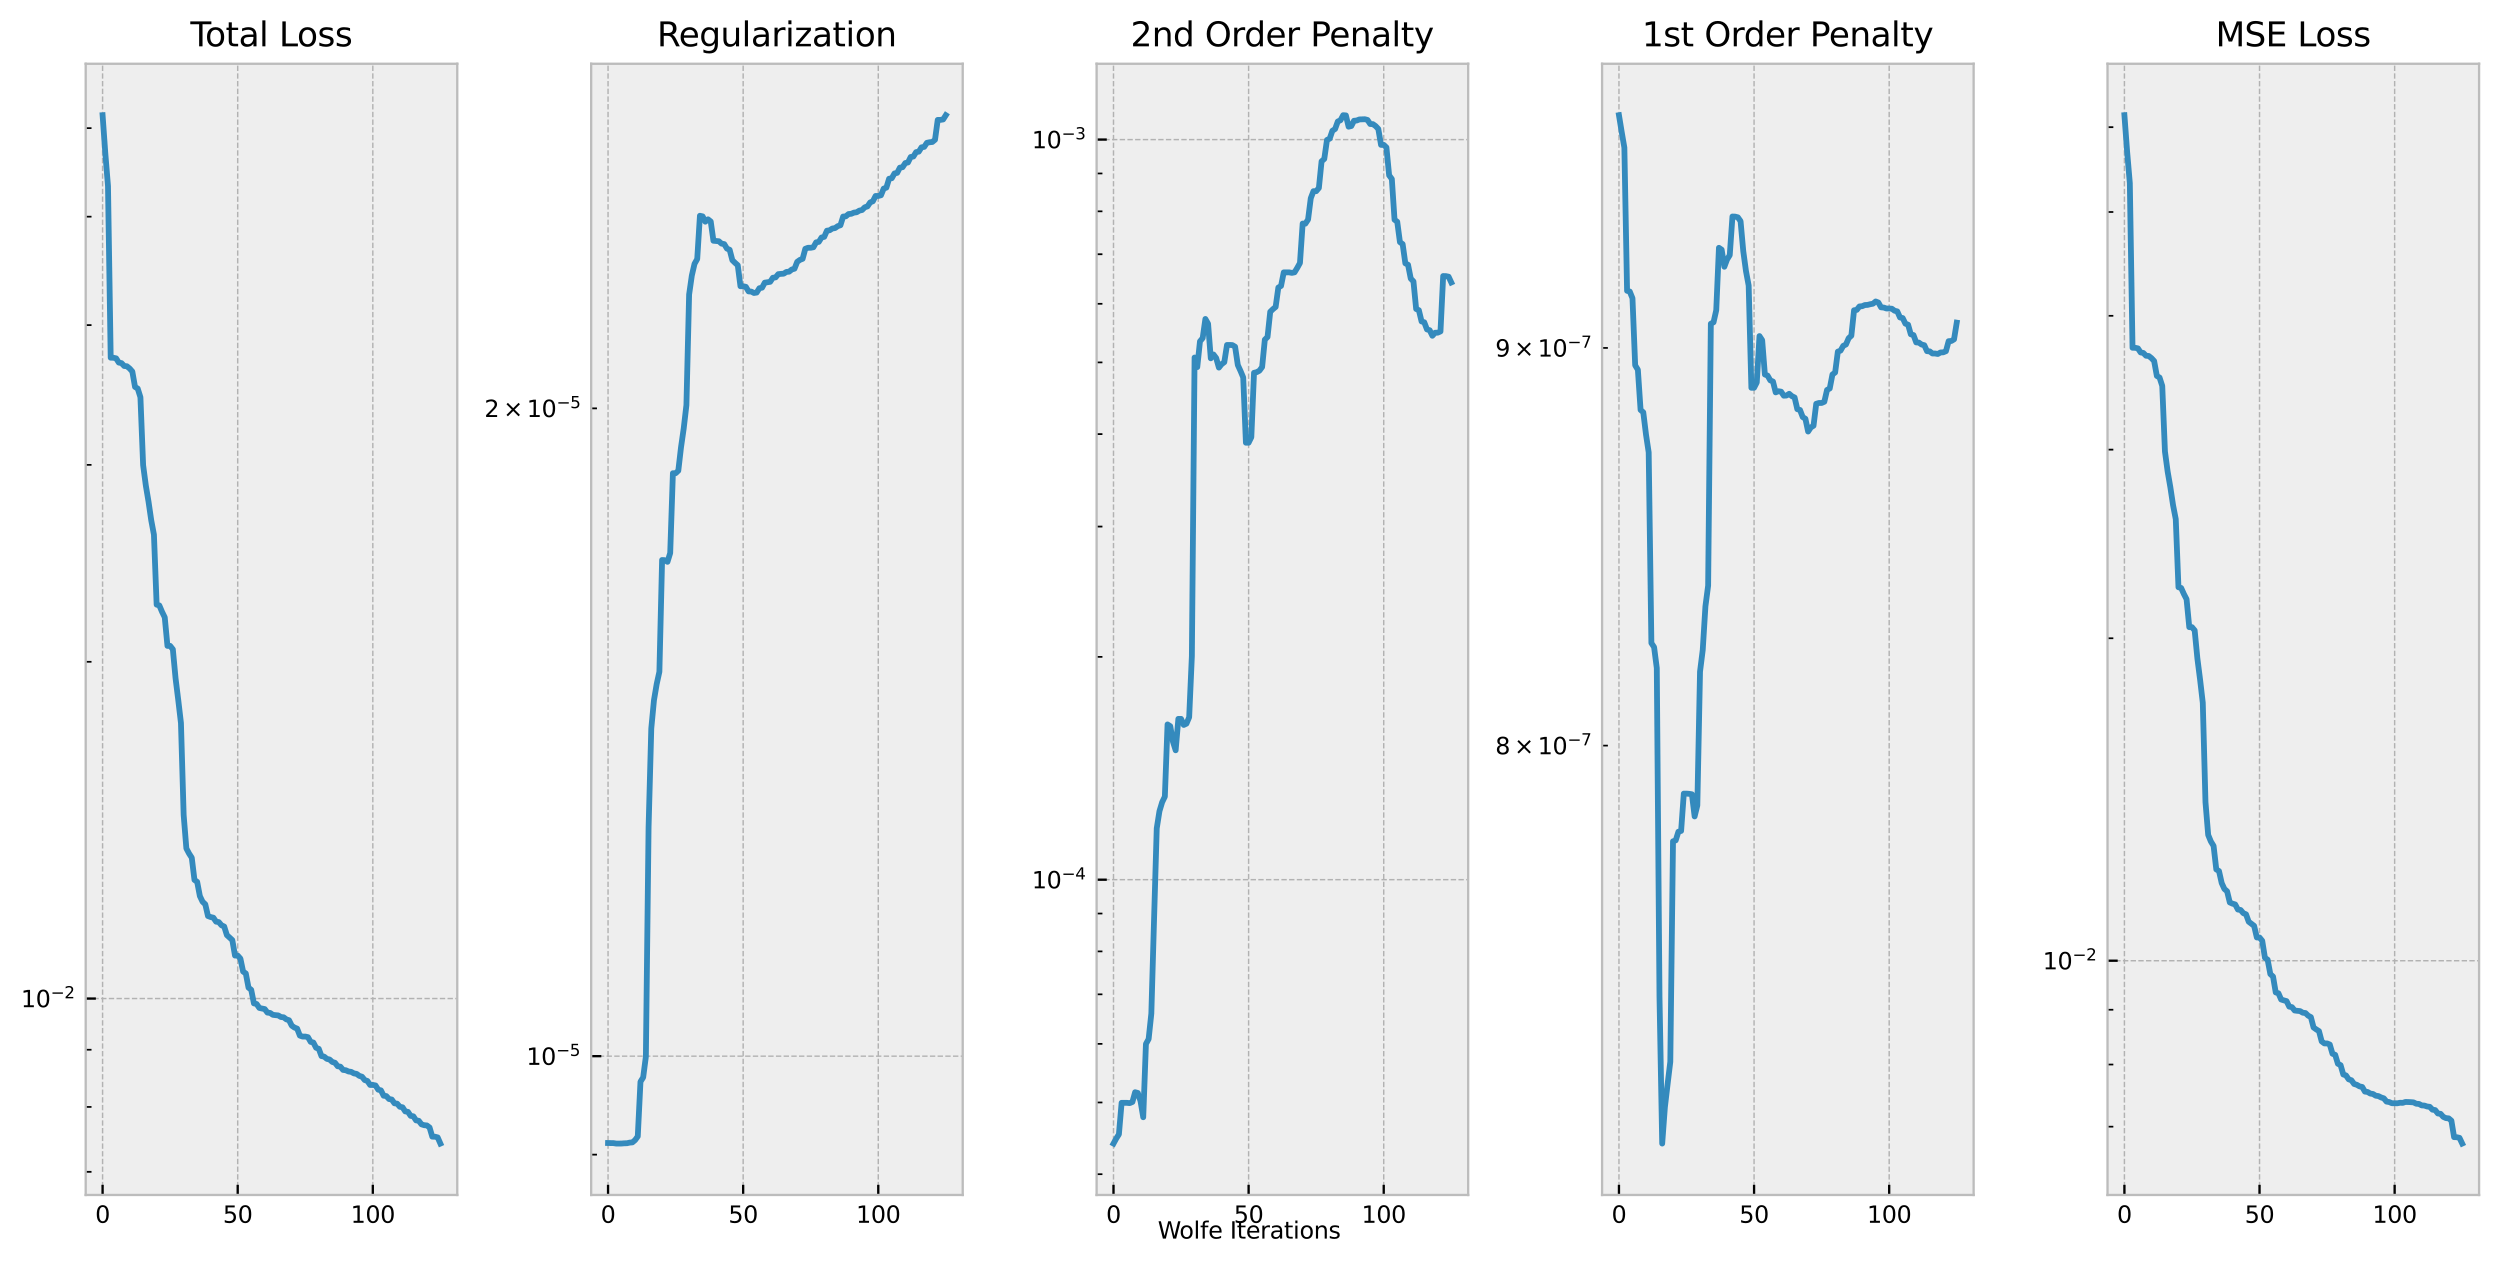 <?xml version="1.0" encoding="utf-8" standalone="no"?>
<!DOCTYPE svg PUBLIC "-//W3C//DTD SVG 1.1//EN"
  "http://www.w3.org/Graphics/SVG/1.1/DTD/svg11.dtd">
<svg xmlns:xlink="http://www.w3.org/1999/xlink" width="860.551pt" height="435.217pt" viewBox="0 0 860.551 435.217" xmlns="http://www.w3.org/2000/svg" version="1.1">
 <defs>
  <style type="text/css">*{stroke-linejoin: round; stroke-linecap: butt}</style>
 </defs>
 <g id="figure_1">
  <g id="patch_1">
   <path d="M 0 435.217 
L 860.551 435.217 
L 860.551 0 
L 0 0 
z
" style="fill: #ffffff"/>
  </g>
  <g id="axes_1">
   <g id="patch_2">
    <path d="M 29.5 411.333 
L 157.398 411.333 
L 157.398 21.953 
L 29.5 21.953 
z
" style="fill: #eeeeee"/>
   </g>
   <g id="matplotlib.axis_1">
    <g id="xtick_1">
     <g id="line2d_1">
      <path d="M 35.314 411.333 
L 35.314 21.953 
" clip-path="url(#pdbac2cb759)" style="fill: none; stroke-dasharray: 1.85,0.8; stroke-dashoffset: 0; stroke: #b2b2b2; stroke-width: 0.5"/>
     </g>
     <g id="line2d_2">
      <defs>
       <path id="m2e70267b29" d="M 0 0 
L 0 -3.5 
" style="stroke: #000000; stroke-width: 0.8"/>
      </defs>
      <g>
       <use xlink:href="#m2e70267b29" x="35.314" y="411.333" style="stroke: #000000; stroke-width: 0.8"/>
      </g>
     </g>
     <g id="text_1">
      <!-- 0 -->
      <g transform="translate(32.769 420.912) scale(0.08 -0.08)">
       <defs>
        <path id="DejaVuSans-30" d="M 2034 4250 
Q 1547 4250 1301 3770 
Q 1056 3291 1056 2328 
Q 1056 1369 1301 889 
Q 1547 409 2034 409 
Q 2525 409 2770 889 
Q 3016 1369 3016 2328 
Q 3016 3291 2770 3770 
Q 2525 4250 2034 4250 
z
M 2034 4750 
Q 2819 4750 3233 4129 
Q 3647 3509 3647 2328 
Q 3647 1150 3233 529 
Q 2819 -91 2034 -91 
Q 1250 -91 836 529 
Q 422 1150 422 2328 
Q 422 3509 836 4129 
Q 1250 4750 2034 4750 
z
" transform="scale(0.016)"/>
       </defs>
       <use xlink:href="#DejaVuSans-30"/>
      </g>
     </g>
    </g>
    <g id="xtick_2">
     <g id="line2d_3">
      <path d="M 81.822 411.333 
L 81.822 21.953 
" clip-path="url(#pdbac2cb759)" style="fill: none; stroke-dasharray: 1.85,0.8; stroke-dashoffset: 0; stroke: #b2b2b2; stroke-width: 0.5"/>
     </g>
     <g id="line2d_4">
      <g>
       <use xlink:href="#m2e70267b29" x="81.822" y="411.333" style="stroke: #000000; stroke-width: 0.8"/>
      </g>
     </g>
     <g id="text_2">
      <!-- 50 -->
      <g transform="translate(76.732 420.912) scale(0.08 -0.08)">
       <defs>
        <path id="DejaVuSans-35" d="M 691 4666 
L 3169 4666 
L 3169 4134 
L 1269 4134 
L 1269 2991 
Q 1406 3038 1543 3061 
Q 1681 3084 1819 3084 
Q 2600 3084 3056 2656 
Q 3513 2228 3513 1497 
Q 3513 744 3044 326 
Q 2575 -91 1722 -91 
Q 1428 -91 1123 -41 
Q 819 9 494 109 
L 494 744 
Q 775 591 1075 516 
Q 1375 441 1709 441 
Q 2250 441 2565 725 
Q 2881 1009 2881 1497 
Q 2881 1984 2565 2268 
Q 2250 2553 1709 2553 
Q 1456 2553 1204 2497 
Q 953 2441 691 2322 
L 691 4666 
z
" transform="scale(0.016)"/>
       </defs>
       <use xlink:href="#DejaVuSans-35"/>
       <use xlink:href="#DejaVuSans-30" x="63.623"/>
      </g>
     </g>
    </g>
    <g id="xtick_3">
     <g id="line2d_5">
      <path d="M 128.33 411.333 
L 128.33 21.953 
" clip-path="url(#pdbac2cb759)" style="fill: none; stroke-dasharray: 1.85,0.8; stroke-dashoffset: 0; stroke: #b2b2b2; stroke-width: 0.5"/>
     </g>
     <g id="line2d_6">
      <g>
       <use xlink:href="#m2e70267b29" x="128.33" y="411.333" style="stroke: #000000; stroke-width: 0.8"/>
      </g>
     </g>
     <g id="text_3">
      <!-- 100 -->
      <g transform="translate(120.695 420.912) scale(0.08 -0.08)">
       <defs>
        <path id="DejaVuSans-31" d="M 794 531 
L 1825 531 
L 1825 4091 
L 703 3866 
L 703 4441 
L 1819 4666 
L 2450 4666 
L 2450 531 
L 3481 531 
L 3481 0 
L 794 0 
L 794 531 
z
" transform="scale(0.016)"/>
       </defs>
       <use xlink:href="#DejaVuSans-31"/>
       <use xlink:href="#DejaVuSans-30" x="63.623"/>
       <use xlink:href="#DejaVuSans-30" x="127.246"/>
      </g>
     </g>
    </g>
   </g>
   <g id="matplotlib.axis_2">
    <g id="ytick_1">
     <g id="line2d_7">
      <path d="M 29.5 343.724 
L 157.398 343.724 
" clip-path="url(#pdbac2cb759)" style="fill: none; stroke-dasharray: 1.85,0.8; stroke-dashoffset: 0; stroke: #b2b2b2; stroke-width: 0.5"/>
     </g>
     <g id="line2d_8">
      <defs>
       <path id="mcf1b85be6f" d="M 0 0 
L 3.5 0 
" style="stroke: #000000; stroke-width: 0.8"/>
      </defs>
      <g>
       <use xlink:href="#mcf1b85be6f" x="29.5" y="343.724" style="stroke: #000000; stroke-width: 0.8"/>
      </g>
     </g>
     <g id="text_4">
      <!-- $\mathdefault{10^{-2}}$ -->
      <g transform="translate(7.2 346.763) scale(0.08 -0.08)">
       <defs>
        <path id="DejaVuSans-2212" d="M 678 2272 
L 4684 2272 
L 4684 1741 
L 678 1741 
L 678 2272 
z
" transform="scale(0.016)"/>
        <path id="DejaVuSans-32" d="M 1228 531 
L 3431 531 
L 3431 0 
L 469 0 
L 469 531 
Q 828 903 1448 1529 
Q 2069 2156 2228 2338 
Q 2531 2678 2651 2914 
Q 2772 3150 2772 3378 
Q 2772 3750 2511 3984 
Q 2250 4219 1831 4219 
Q 1534 4219 1204 4116 
Q 875 4013 500 3803 
L 500 4441 
Q 881 4594 1212 4672 
Q 1544 4750 1819 4750 
Q 2544 4750 2975 4387 
Q 3406 4025 3406 3419 
Q 3406 3131 3298 2873 
Q 3191 2616 2906 2266 
Q 2828 2175 2409 1742 
Q 1991 1309 1228 531 
z
" transform="scale(0.016)"/>
       </defs>
       <use xlink:href="#DejaVuSans-31" transform="translate(0 0.766)"/>
       <use xlink:href="#DejaVuSans-30" transform="translate(63.623 0.766)"/>
       <use xlink:href="#DejaVuSans-2212" transform="translate(128.203 39.047) scale(0.7)"/>
       <use xlink:href="#DejaVuSans-32" transform="translate(186.855 39.047) scale(0.7)"/>
      </g>
     </g>
    </g>
    <g id="ytick_2">
     <g id="line2d_9">
      <defs>
       <path id="m12c7bc06bb" d="M 0 0 
L 2 0 
" style="stroke: #000000; stroke-width: 0.6"/>
      </defs>
      <g>
       <use xlink:href="#m12c7bc06bb" x="29.5" y="403.368" style="stroke: #000000; stroke-width: 0.6"/>
      </g>
     </g>
    </g>
    <g id="ytick_3">
     <g id="line2d_10">
      <g>
       <use xlink:href="#m12c7bc06bb" x="29.5" y="381.038" style="stroke: #000000; stroke-width: 0.6"/>
      </g>
     </g>
    </g>
    <g id="ytick_4">
     <g id="line2d_11">
      <g>
       <use xlink:href="#m12c7bc06bb" x="29.5" y="361.343" style="stroke: #000000; stroke-width: 0.6"/>
      </g>
     </g>
    </g>
    <g id="ytick_5">
     <g id="line2d_12">
      <g>
       <use xlink:href="#m12c7bc06bb" x="29.5" y="227.815" style="stroke: #000000; stroke-width: 0.6"/>
      </g>
     </g>
    </g>
    <g id="ytick_6">
     <g id="line2d_13">
      <g>
       <use xlink:href="#m12c7bc06bb" x="29.5" y="160.012" style="stroke: #000000; stroke-width: 0.6"/>
      </g>
     </g>
    </g>
    <g id="ytick_7">
     <g id="line2d_14">
      <g>
       <use xlink:href="#m12c7bc06bb" x="29.5" y="111.906" style="stroke: #000000; stroke-width: 0.6"/>
      </g>
     </g>
    </g>
    <g id="ytick_8">
     <g id="line2d_15">
      <g>
       <use xlink:href="#m12c7bc06bb" x="29.5" y="74.591" style="stroke: #000000; stroke-width: 0.6"/>
      </g>
     </g>
    </g>
    <g id="ytick_9">
     <g id="line2d_16">
      <g>
       <use xlink:href="#m12c7bc06bb" x="29.5" y="44.103" style="stroke: #000000; stroke-width: 0.6"/>
      </g>
     </g>
    </g>
   </g>
   <g id="line2d_17">
    <path d="M 35.314 39.652 
L 36.244 52.71 
L 37.174 64.057 
L 38.104 123.123 
L 39.034 123.146 
L 39.964 123.349 
L 40.895 124.808 
L 41.825 124.994 
L 42.755 125.982 
L 43.685 126.073 
L 44.615 126.839 
L 45.545 127.89 
L 46.476 133.181 
L 47.406 133.754 
L 48.336 136.741 
L 49.266 160.106 
L 50.196 167.122 
L 51.126 172.685 
L 52.057 179.08 
L 52.987 184.054 
L 53.917 208.132 
L 54.847 208.405 
L 55.777 210.603 
L 56.707 212.496 
L 57.638 222.324 
L 58.568 222.324 
L 59.498 223.509 
L 60.428 233.464 
L 61.358 240.96 
L 62.288 248.889 
L 63.219 280.557 
L 64.149 292.044 
L 65.079 293.802 
L 66.009 295.246 
L 66.939 302.885 
L 67.869 303.556 
L 68.8 308.452 
L 69.73 310.398 
L 70.66 311.278 
L 71.59 315.32 
L 72.52 315.666 
L 73.45 315.892 
L 74.381 317.254 
L 75.311 317.4 
L 76.241 318.496 
L 77.171 318.921 
L 78.101 321.891 
L 79.031 322.732 
L 79.962 323.594 
L 80.892 328.927 
L 81.822 328.927 
L 82.752 329.964 
L 83.682 334.429 
L 84.612 335.078 
L 85.543 339.962 
L 86.473 340.714 
L 87.403 345.385 
L 88.333 345.599 
L 89.263 346.947 
L 90.193 347.159 
L 91.124 347.341 
L 92.054 348.558 
L 92.984 348.67 
L 93.914 349.321 
L 94.844 349.438 
L 95.774 349.522 
L 96.705 350.083 
L 97.635 350.173 
L 98.565 350.884 
L 99.495 351.188 
L 100.425 353.058 
L 101.355 353.698 
L 102.286 354.076 
L 103.216 356.476 
L 104.146 356.802 
L 105.076 356.802 
L 106.006 357.012 
L 106.936 358.633 
L 107.867 358.858 
L 108.797 360.659 
L 109.727 361.023 
L 110.657 363.524 
L 111.587 363.713 
L 112.517 364.489 
L 113.448 364.697 
L 114.378 365.549 
L 115.308 365.821 
L 116.238 367.023 
L 117.168 367.17 
L 118.098 368.293 
L 119.029 368.396 
L 119.959 368.83 
L 120.889 368.956 
L 121.819 369.483 
L 122.749 369.648 
L 123.679 370.337 
L 124.61 370.626 
L 125.54 371.772 
L 126.47 372.094 
L 127.4 373.457 
L 128.33 373.457 
L 129.26 373.63 
L 130.191 375.089 
L 131.121 375.316 
L 132.051 377.172 
L 132.981 377.292 
L 133.911 378.31 
L 134.841 378.47 
L 135.772 379.776 
L 136.702 379.902 
L 137.632 380.977 
L 138.562 381.152 
L 139.492 382.563 
L 140.422 382.723 
L 141.353 384.096 
L 142.283 384.258 
L 143.213 385.651 
L 144.143 385.797 
L 145.073 387.011 
L 146.003 387.314 
L 146.934 387.396 
L 147.864 388.102 
L 148.794 391.254 
L 149.724 391.28 
L 150.654 391.515 
L 151.584 393.634 
" clip-path="url(#pdbac2cb759)" style="fill: none; stroke: #348abd; stroke-width: 2; stroke-linecap: square"/>
   </g>
   <g id="patch_3">
    <path d="M 29.5 411.333 
L 29.5 21.953 
" style="fill: none; stroke: #bcbcbc; stroke-width: 0.8; stroke-linejoin: miter; stroke-linecap: square"/>
   </g>
   <g id="patch_4">
    <path d="M 157.398 411.333 
L 157.398 21.953 
" style="fill: none; stroke: #bcbcbc; stroke-width: 0.8; stroke-linejoin: miter; stroke-linecap: square"/>
   </g>
   <g id="patch_5">
    <path d="M 29.5 411.333 
L 157.398 411.333 
" style="fill: none; stroke: #bcbcbc; stroke-width: 0.8; stroke-linejoin: miter; stroke-linecap: square"/>
   </g>
   <g id="patch_6">
    <path d="M 29.5 21.953 
L 157.398 21.953 
" style="fill: none; stroke: #bcbcbc; stroke-width: 0.8; stroke-linejoin: miter; stroke-linecap: square"/>
   </g>
   <g id="text_5">
    <!-- Total Loss -->
    <g transform="translate(65.533 15.953) scale(0.115 -0.115)">
     <defs>
      <path id="DejaVuSans-54" d="M -19 4666 
L 3928 4666 
L 3928 4134 
L 2272 4134 
L 2272 0 
L 1638 0 
L 1638 4134 
L -19 4134 
L -19 4666 
z
" transform="scale(0.016)"/>
      <path id="DejaVuSans-6f" d="M 1959 3097 
Q 1497 3097 1228 2736 
Q 959 2375 959 1747 
Q 959 1119 1226 758 
Q 1494 397 1959 397 
Q 2419 397 2687 759 
Q 2956 1122 2956 1747 
Q 2956 2369 2687 2733 
Q 2419 3097 1959 3097 
z
M 1959 3584 
Q 2709 3584 3137 3096 
Q 3566 2609 3566 1747 
Q 3566 888 3137 398 
Q 2709 -91 1959 -91 
Q 1206 -91 779 398 
Q 353 888 353 1747 
Q 353 2609 779 3096 
Q 1206 3584 1959 3584 
z
" transform="scale(0.016)"/>
      <path id="DejaVuSans-74" d="M 1172 4494 
L 1172 3500 
L 2356 3500 
L 2356 3053 
L 1172 3053 
L 1172 1153 
Q 1172 725 1289 603 
Q 1406 481 1766 481 
L 2356 481 
L 2356 0 
L 1766 0 
Q 1100 0 847 248 
Q 594 497 594 1153 
L 594 3053 
L 172 3053 
L 172 3500 
L 594 3500 
L 594 4494 
L 1172 4494 
z
" transform="scale(0.016)"/>
      <path id="DejaVuSans-61" d="M 2194 1759 
Q 1497 1759 1228 1600 
Q 959 1441 959 1056 
Q 959 750 1161 570 
Q 1363 391 1709 391 
Q 2188 391 2477 730 
Q 2766 1069 2766 1631 
L 2766 1759 
L 2194 1759 
z
M 3341 1997 
L 3341 0 
L 2766 0 
L 2766 531 
Q 2569 213 2275 61 
Q 1981 -91 1556 -91 
Q 1019 -91 701 211 
Q 384 513 384 1019 
Q 384 1609 779 1909 
Q 1175 2209 1959 2209 
L 2766 2209 
L 2766 2266 
Q 2766 2663 2505 2880 
Q 2244 3097 1772 3097 
Q 1472 3097 1187 3025 
Q 903 2953 641 2809 
L 641 3341 
Q 956 3463 1253 3523 
Q 1550 3584 1831 3584 
Q 2591 3584 2966 3190 
Q 3341 2797 3341 1997 
z
" transform="scale(0.016)"/>
      <path id="DejaVuSans-6c" d="M 603 4863 
L 1178 4863 
L 1178 0 
L 603 0 
L 603 4863 
z
" transform="scale(0.016)"/>
      <path id="DejaVuSans-20" transform="scale(0.016)"/>
      <path id="DejaVuSans-4c" d="M 628 4666 
L 1259 4666 
L 1259 531 
L 3531 531 
L 3531 0 
L 628 0 
L 628 4666 
z
" transform="scale(0.016)"/>
      <path id="DejaVuSans-73" d="M 2834 3397 
L 2834 2853 
Q 2591 2978 2328 3040 
Q 2066 3103 1784 3103 
Q 1356 3103 1142 2972 
Q 928 2841 928 2578 
Q 928 2378 1081 2264 
Q 1234 2150 1697 2047 
L 1894 2003 
Q 2506 1872 2764 1633 
Q 3022 1394 3022 966 
Q 3022 478 2636 193 
Q 2250 -91 1575 -91 
Q 1294 -91 989 -36 
Q 684 19 347 128 
L 347 722 
Q 666 556 975 473 
Q 1284 391 1588 391 
Q 1994 391 2212 530 
Q 2431 669 2431 922 
Q 2431 1156 2273 1281 
Q 2116 1406 1581 1522 
L 1381 1569 
Q 847 1681 609 1914 
Q 372 2147 372 2553 
Q 372 3047 722 3315 
Q 1072 3584 1716 3584 
Q 2034 3584 2315 3537 
Q 2597 3491 2834 3397 
z
" transform="scale(0.016)"/>
     </defs>
     <use xlink:href="#DejaVuSans-54"/>
     <use xlink:href="#DejaVuSans-6f" x="44.084"/>
     <use xlink:href="#DejaVuSans-74" x="105.266"/>
     <use xlink:href="#DejaVuSans-61" x="144.475"/>
     <use xlink:href="#DejaVuSans-6c" x="205.754"/>
     <use xlink:href="#DejaVuSans-20" x="233.537"/>
     <use xlink:href="#DejaVuSans-4c" x="265.324"/>
     <use xlink:href="#DejaVuSans-6f" x="319.287"/>
     <use xlink:href="#DejaVuSans-73" x="380.469"/>
     <use xlink:href="#DejaVuSans-73" x="432.568"/>
    </g>
   </g>
  </g>
  <g id="axes_2">
   <g id="patch_7">
    <path d="M 203.488 411.333 
L 331.386 411.333 
L 331.386 21.953 
L 203.488 21.953 
z
" style="fill: #eeeeee"/>
   </g>
   <g id="matplotlib.axis_3">
    <g id="xtick_4">
     <g id="line2d_18">
      <path d="M 209.302 411.333 
L 209.302 21.953 
" clip-path="url(#p8795f4a228)" style="fill: none; stroke-dasharray: 1.85,0.8; stroke-dashoffset: 0; stroke: #b2b2b2; stroke-width: 0.5"/>
     </g>
     <g id="line2d_19">
      <g>
       <use xlink:href="#m2e70267b29" x="209.302" y="411.333" style="stroke: #000000; stroke-width: 0.8"/>
      </g>
     </g>
     <g id="text_6">
      <!-- 0 -->
      <g transform="translate(206.757 420.912) scale(0.08 -0.08)">
       <use xlink:href="#DejaVuSans-30"/>
      </g>
     </g>
    </g>
    <g id="xtick_5">
     <g id="line2d_20">
      <path d="M 255.81 411.333 
L 255.81 21.953 
" clip-path="url(#p8795f4a228)" style="fill: none; stroke-dasharray: 1.85,0.8; stroke-dashoffset: 0; stroke: #b2b2b2; stroke-width: 0.5"/>
     </g>
     <g id="line2d_21">
      <g>
       <use xlink:href="#m2e70267b29" x="255.81" y="411.333" style="stroke: #000000; stroke-width: 0.8"/>
      </g>
     </g>
     <g id="text_7">
      <!-- 50 -->
      <g transform="translate(250.72 420.912) scale(0.08 -0.08)">
       <use xlink:href="#DejaVuSans-35"/>
       <use xlink:href="#DejaVuSans-30" x="63.623"/>
      </g>
     </g>
    </g>
    <g id="xtick_6">
     <g id="line2d_22">
      <path d="M 302.318 411.333 
L 302.318 21.953 
" clip-path="url(#p8795f4a228)" style="fill: none; stroke-dasharray: 1.85,0.8; stroke-dashoffset: 0; stroke: #b2b2b2; stroke-width: 0.5"/>
     </g>
     <g id="line2d_23">
      <g>
       <use xlink:href="#m2e70267b29" x="302.318" y="411.333" style="stroke: #000000; stroke-width: 0.8"/>
      </g>
     </g>
     <g id="text_8">
      <!-- 100 -->
      <g transform="translate(294.683 420.912) scale(0.08 -0.08)">
       <use xlink:href="#DejaVuSans-31"/>
       <use xlink:href="#DejaVuSans-30" x="63.623"/>
       <use xlink:href="#DejaVuSans-30" x="127.246"/>
      </g>
     </g>
    </g>
   </g>
   <g id="matplotlib.axis_4">
    <g id="ytick_10">
     <g id="line2d_24">
      <path d="M 203.488 363.553 
L 331.386 363.553 
" clip-path="url(#p8795f4a228)" style="fill: none; stroke-dasharray: 1.85,0.8; stroke-dashoffset: 0; stroke: #b2b2b2; stroke-width: 0.5"/>
     </g>
     <g id="line2d_25">
      <g>
       <use xlink:href="#mcf1b85be6f" x="203.488" y="363.553" style="stroke: #000000; stroke-width: 0.8"/>
      </g>
     </g>
     <g id="text_9">
      <!-- $\mathdefault{10^{-5}}$ -->
      <g transform="translate(181.188 366.593) scale(0.08 -0.08)">
       <use xlink:href="#DejaVuSans-31" transform="translate(0 0.684)"/>
       <use xlink:href="#DejaVuSans-30" transform="translate(63.623 0.684)"/>
       <use xlink:href="#DejaVuSans-2212" transform="translate(128.203 38.966) scale(0.7)"/>
       <use xlink:href="#DejaVuSans-35" transform="translate(186.855 38.966) scale(0.7)"/>
      </g>
     </g>
    </g>
    <g id="ytick_11">
     <g id="line2d_26">
      <g>
       <use xlink:href="#m12c7bc06bb" x="203.488" y="397.448" style="stroke: #000000; stroke-width: 0.6"/>
      </g>
     </g>
    </g>
    <g id="ytick_12">
     <g id="line2d_27">
      <g>
       <use xlink:href="#m12c7bc06bb" x="203.488" y="140.567" style="stroke: #000000; stroke-width: 0.6"/>
      </g>
     </g>
     <g id="text_10">
      <!-- $\mathdefault{2\times10^{-5}}$ -->
      <g transform="translate(166.728 143.606) scale(0.08 -0.08)">
       <defs>
        <path id="DejaVuSans-d7" d="M 4488 3438 
L 3059 2003 
L 4488 575 
L 4116 197 
L 2681 1631 
L 1247 197 
L 878 575 
L 2303 2003 
L 878 3438 
L 1247 3816 
L 2681 2381 
L 4116 3816 
L 4488 3438 
z
" transform="scale(0.016)"/>
       </defs>
       <use xlink:href="#DejaVuSans-32" transform="translate(0 0.684)"/>
       <use xlink:href="#DejaVuSans-d7" transform="translate(81.182 0.684)"/>
       <use xlink:href="#DejaVuSans-31" transform="translate(182.529 0.684)"/>
       <use xlink:href="#DejaVuSans-30" transform="translate(246.152 0.684)"/>
       <use xlink:href="#DejaVuSans-2212" transform="translate(310.732 38.966) scale(0.7)"/>
       <use xlink:href="#DejaVuSans-35" transform="translate(369.385 38.966) scale(0.7)"/>
      </g>
     </g>
    </g>
   </g>
   <g id="line2d_28">
    <path d="M 209.302 393.451 
L 210.232 393.471 
L 211.162 393.487 
L 212.092 393.634 
L 213.022 393.633 
L 213.953 393.626 
L 214.883 393.545 
L 215.813 393.525 
L 216.743 393.312 
L 217.673 393.231 
L 218.603 392.45 
L 219.534 391.161 
L 220.464 372.353 
L 221.394 370.852 
L 222.324 363.685 
L 223.254 284.761 
L 224.184 250.765 
L 225.115 240.992 
L 226.045 235.469 
L 226.975 231.233 
L 227.905 192.763 
L 228.835 192.827 
L 229.765 193.39 
L 230.696 190.363 
L 231.626 162.892 
L 232.556 162.892 
L 233.486 162.025 
L 234.416 153.995 
L 235.346 147.498 
L 236.277 139.464 
L 237.207 101.383 
L 238.137 94.863 
L 239.067 90.817 
L 239.997 89.166 
L 240.927 74.272 
L 241.858 74.478 
L 242.788 76.308 
L 243.718 75.497 
L 244.648 76.241 
L 245.578 82.874 
L 246.508 82.953 
L 247.439 83.044 
L 248.369 83.856 
L 249.299 84.028 
L 250.229 85.572 
L 251.159 85.973 
L 252.089 89.559 
L 253.02 90.474 
L 253.95 91.295 
L 254.88 98.527 
L 255.81 98.527 
L 256.74 98.737 
L 257.67 100.306 
L 258.601 100.369 
L 259.531 100.852 
L 260.461 100.706 
L 261.391 99.214 
L 262.321 99.023 
L 263.251 97.29 
L 264.182 97.158 
L 265.112 97.004 
L 266.042 95.605 
L 266.972 95.483 
L 267.902 94.373 
L 268.832 94.274 
L 269.763 94.207 
L 270.693 93.6 
L 271.623 93.518 
L 272.553 92.769 
L 273.483 92.489 
L 274.413 90.131 
L 275.344 89.465 
L 276.274 89.097 
L 277.204 85.644 
L 278.134 85.289 
L 279.064 85.289 
L 279.994 85.104 
L 280.925 83.417 
L 281.855 83.254 
L 282.785 81.756 
L 283.715 81.527 
L 284.645 79.405 
L 285.575 79.27 
L 286.506 78.657 
L 287.436 78.512 
L 288.366 77.851 
L 289.296 77.53 
L 290.226 74.546 
L 291.156 74.461 
L 292.087 73.685 
L 293.017 73.595 
L 293.947 73.187 
L 294.877 73.062 
L 295.807 72.497 
L 296.737 72.291 
L 297.668 71.352 
L 298.598 71.052 
L 299.528 69.681 
L 300.458 69.282 
L 301.388 67.46 
L 302.318 67.46 
L 303.249 67.21 
L 304.179 64.923 
L 305.109 64.588 
L 306.039 61.528 
L 306.969 61.346 
L 307.899 59.7 
L 308.83 59.501 
L 309.76 57.705 
L 310.69 57.548 
L 311.62 56.127 
L 312.55 55.919 
L 313.48 54.041 
L 314.411 53.874 
L 315.341 52.36 
L 316.271 52.196 
L 317.201 50.715 
L 318.131 50.559 
L 319.061 49.158 
L 319.992 48.962 
L 320.922 48.876 
L 321.852 48.1 
L 322.782 41.279 
L 323.712 41.263 
L 324.642 41.117 
L 325.573 39.652 
" clip-path="url(#p8795f4a228)" style="fill: none; stroke: #348abd; stroke-width: 2; stroke-linecap: square"/>
   </g>
   <g id="patch_8">
    <path d="M 203.488 411.333 
L 203.488 21.953 
" style="fill: none; stroke: #bcbcbc; stroke-width: 0.8; stroke-linejoin: miter; stroke-linecap: square"/>
   </g>
   <g id="patch_9">
    <path d="M 331.386 411.333 
L 331.386 21.953 
" style="fill: none; stroke: #bcbcbc; stroke-width: 0.8; stroke-linejoin: miter; stroke-linecap: square"/>
   </g>
   <g id="patch_10">
    <path d="M 203.488 411.333 
L 331.386 411.333 
" style="fill: none; stroke: #bcbcbc; stroke-width: 0.8; stroke-linejoin: miter; stroke-linecap: square"/>
   </g>
   <g id="patch_11">
    <path d="M 203.488 21.953 
L 331.386 21.953 
" style="fill: none; stroke: #bcbcbc; stroke-width: 0.8; stroke-linejoin: miter; stroke-linecap: square"/>
   </g>
   <g id="text_11">
    <!-- Regularization -->
    <g transform="translate(226.159 15.953) scale(0.115 -0.115)">
     <defs>
      <path id="DejaVuSans-52" d="M 2841 2188 
Q 3044 2119 3236 1894 
Q 3428 1669 3622 1275 
L 4263 0 
L 3584 0 
L 2988 1197 
Q 2756 1666 2539 1819 
Q 2322 1972 1947 1972 
L 1259 1972 
L 1259 0 
L 628 0 
L 628 4666 
L 2053 4666 
Q 2853 4666 3247 4331 
Q 3641 3997 3641 3322 
Q 3641 2881 3436 2590 
Q 3231 2300 2841 2188 
z
M 1259 4147 
L 1259 2491 
L 2053 2491 
Q 2509 2491 2742 2702 
Q 2975 2913 2975 3322 
Q 2975 3731 2742 3939 
Q 2509 4147 2053 4147 
L 1259 4147 
z
" transform="scale(0.016)"/>
      <path id="DejaVuSans-65" d="M 3597 1894 
L 3597 1613 
L 953 1613 
Q 991 1019 1311 708 
Q 1631 397 2203 397 
Q 2534 397 2845 478 
Q 3156 559 3463 722 
L 3463 178 
Q 3153 47 2828 -22 
Q 2503 -91 2169 -91 
Q 1331 -91 842 396 
Q 353 884 353 1716 
Q 353 2575 817 3079 
Q 1281 3584 2069 3584 
Q 2775 3584 3186 3129 
Q 3597 2675 3597 1894 
z
M 3022 2063 
Q 3016 2534 2758 2815 
Q 2500 3097 2075 3097 
Q 1594 3097 1305 2825 
Q 1016 2553 972 2059 
L 3022 2063 
z
" transform="scale(0.016)"/>
      <path id="DejaVuSans-67" d="M 2906 1791 
Q 2906 2416 2648 2759 
Q 2391 3103 1925 3103 
Q 1463 3103 1205 2759 
Q 947 2416 947 1791 
Q 947 1169 1205 825 
Q 1463 481 1925 481 
Q 2391 481 2648 825 
Q 2906 1169 2906 1791 
z
M 3481 434 
Q 3481 -459 3084 -895 
Q 2688 -1331 1869 -1331 
Q 1566 -1331 1297 -1286 
Q 1028 -1241 775 -1147 
L 775 -588 
Q 1028 -725 1275 -790 
Q 1522 -856 1778 -856 
Q 2344 -856 2625 -561 
Q 2906 -266 2906 331 
L 2906 616 
Q 2728 306 2450 153 
Q 2172 0 1784 0 
Q 1141 0 747 490 
Q 353 981 353 1791 
Q 353 2603 747 3093 
Q 1141 3584 1784 3584 
Q 2172 3584 2450 3431 
Q 2728 3278 2906 2969 
L 2906 3500 
L 3481 3500 
L 3481 434 
z
" transform="scale(0.016)"/>
      <path id="DejaVuSans-75" d="M 544 1381 
L 544 3500 
L 1119 3500 
L 1119 1403 
Q 1119 906 1312 657 
Q 1506 409 1894 409 
Q 2359 409 2629 706 
Q 2900 1003 2900 1516 
L 2900 3500 
L 3475 3500 
L 3475 0 
L 2900 0 
L 2900 538 
Q 2691 219 2414 64 
Q 2138 -91 1772 -91 
Q 1169 -91 856 284 
Q 544 659 544 1381 
z
M 1991 3584 
L 1991 3584 
z
" transform="scale(0.016)"/>
      <path id="DejaVuSans-72" d="M 2631 2963 
Q 2534 3019 2420 3045 
Q 2306 3072 2169 3072 
Q 1681 3072 1420 2755 
Q 1159 2438 1159 1844 
L 1159 0 
L 581 0 
L 581 3500 
L 1159 3500 
L 1159 2956 
Q 1341 3275 1631 3429 
Q 1922 3584 2338 3584 
Q 2397 3584 2469 3576 
Q 2541 3569 2628 3553 
L 2631 2963 
z
" transform="scale(0.016)"/>
      <path id="DejaVuSans-69" d="M 603 3500 
L 1178 3500 
L 1178 0 
L 603 0 
L 603 3500 
z
M 603 4863 
L 1178 4863 
L 1178 4134 
L 603 4134 
L 603 4863 
z
" transform="scale(0.016)"/>
      <path id="DejaVuSans-7a" d="M 353 3500 
L 3084 3500 
L 3084 2975 
L 922 459 
L 3084 459 
L 3084 0 
L 275 0 
L 275 525 
L 2438 3041 
L 353 3041 
L 353 3500 
z
" transform="scale(0.016)"/>
      <path id="DejaVuSans-6e" d="M 3513 2113 
L 3513 0 
L 2938 0 
L 2938 2094 
Q 2938 2591 2744 2837 
Q 2550 3084 2163 3084 
Q 1697 3084 1428 2787 
Q 1159 2491 1159 1978 
L 1159 0 
L 581 0 
L 581 3500 
L 1159 3500 
L 1159 2956 
Q 1366 3272 1645 3428 
Q 1925 3584 2291 3584 
Q 2894 3584 3203 3211 
Q 3513 2838 3513 2113 
z
" transform="scale(0.016)"/>
     </defs>
     <use xlink:href="#DejaVuSans-52"/>
     <use xlink:href="#DejaVuSans-65" x="64.982"/>
     <use xlink:href="#DejaVuSans-67" x="126.506"/>
     <use xlink:href="#DejaVuSans-75" x="189.982"/>
     <use xlink:href="#DejaVuSans-6c" x="253.361"/>
     <use xlink:href="#DejaVuSans-61" x="281.145"/>
     <use xlink:href="#DejaVuSans-72" x="342.424"/>
     <use xlink:href="#DejaVuSans-69" x="383.537"/>
     <use xlink:href="#DejaVuSans-7a" x="411.32"/>
     <use xlink:href="#DejaVuSans-61" x="463.811"/>
     <use xlink:href="#DejaVuSans-74" x="525.09"/>
     <use xlink:href="#DejaVuSans-69" x="564.299"/>
     <use xlink:href="#DejaVuSans-6f" x="592.082"/>
     <use xlink:href="#DejaVuSans-6e" x="653.264"/>
    </g>
   </g>
  </g>
  <g id="axes_3">
   <g id="patch_12">
    <path d="M 377.477 411.333 
L 505.374 411.333 
L 505.374 21.953 
L 377.477 21.953 
z
" style="fill: #eeeeee"/>
   </g>
   <g id="matplotlib.axis_5">
    <g id="xtick_7">
     <g id="line2d_29">
      <path d="M 383.29 411.333 
L 383.29 21.953 
" clip-path="url(#p0ee03e114d)" style="fill: none; stroke-dasharray: 1.85,0.8; stroke-dashoffset: 0; stroke: #b2b2b2; stroke-width: 0.5"/>
     </g>
     <g id="line2d_30">
      <g>
       <use xlink:href="#m2e70267b29" x="383.29" y="411.333" style="stroke: #000000; stroke-width: 0.8"/>
      </g>
     </g>
     <g id="text_12">
      <!-- 0 -->
      <g transform="translate(380.745 420.912) scale(0.08 -0.08)">
       <use xlink:href="#DejaVuSans-30"/>
      </g>
     </g>
    </g>
    <g id="xtick_8">
     <g id="line2d_31">
      <path d="M 429.798 411.333 
L 429.798 21.953 
" clip-path="url(#p0ee03e114d)" style="fill: none; stroke-dasharray: 1.85,0.8; stroke-dashoffset: 0; stroke: #b2b2b2; stroke-width: 0.5"/>
     </g>
     <g id="line2d_32">
      <g>
       <use xlink:href="#m2e70267b29" x="429.798" y="411.333" style="stroke: #000000; stroke-width: 0.8"/>
      </g>
     </g>
     <g id="text_13">
      <!-- 50 -->
      <g transform="translate(424.708 420.912) scale(0.08 -0.08)">
       <use xlink:href="#DejaVuSans-35"/>
       <use xlink:href="#DejaVuSans-30" x="63.623"/>
      </g>
     </g>
    </g>
    <g id="xtick_9">
     <g id="line2d_33">
      <path d="M 476.307 411.333 
L 476.307 21.953 
" clip-path="url(#p0ee03e114d)" style="fill: none; stroke-dasharray: 1.85,0.8; stroke-dashoffset: 0; stroke: #b2b2b2; stroke-width: 0.5"/>
     </g>
     <g id="line2d_34">
      <g>
       <use xlink:href="#m2e70267b29" x="476.307" y="411.333" style="stroke: #000000; stroke-width: 0.8"/>
      </g>
     </g>
     <g id="text_14">
      <!-- 100 -->
      <g transform="translate(468.672 420.912) scale(0.08 -0.08)">
       <use xlink:href="#DejaVuSans-31"/>
       <use xlink:href="#DejaVuSans-30" x="63.623"/>
       <use xlink:href="#DejaVuSans-30" x="127.246"/>
      </g>
     </g>
    </g>
   </g>
   <g id="matplotlib.axis_6">
    <g id="ytick_13">
     <g id="line2d_35">
      <path d="M 377.477 302.805 
L 505.374 302.805 
" clip-path="url(#p0ee03e114d)" style="fill: none; stroke-dasharray: 1.85,0.8; stroke-dashoffset: 0; stroke: #b2b2b2; stroke-width: 0.5"/>
     </g>
     <g id="line2d_36">
      <g>
       <use xlink:href="#mcf1b85be6f" x="377.477" y="302.805" style="stroke: #000000; stroke-width: 0.8"/>
      </g>
     </g>
     <g id="text_15">
      <!-- $\mathdefault{10^{-4}}$ -->
      <g transform="translate(355.177 305.844) scale(0.08 -0.08)">
       <defs>
        <path id="DejaVuSans-34" d="M 2419 4116 
L 825 1625 
L 2419 1625 
L 2419 4116 
z
M 2253 4666 
L 3047 4666 
L 3047 1625 
L 3713 1625 
L 3713 1100 
L 3047 1100 
L 3047 0 
L 2419 0 
L 2419 1100 
L 313 1100 
L 313 1709 
L 2253 4666 
z
" transform="scale(0.016)"/>
       </defs>
       <use xlink:href="#DejaVuSans-31" transform="translate(0 0.684)"/>
       <use xlink:href="#DejaVuSans-30" transform="translate(63.623 0.684)"/>
       <use xlink:href="#DejaVuSans-2212" transform="translate(128.203 38.966) scale(0.7)"/>
       <use xlink:href="#DejaVuSans-34" transform="translate(186.855 38.966) scale(0.7)"/>
      </g>
     </g>
    </g>
    <g id="ytick_14">
     <g id="line2d_37">
      <path d="M 377.477 48.049 
L 505.374 48.049 
" clip-path="url(#p0ee03e114d)" style="fill: none; stroke-dasharray: 1.85,0.8; stroke-dashoffset: 0; stroke: #b2b2b2; stroke-width: 0.5"/>
     </g>
     <g id="line2d_38">
      <g>
       <use xlink:href="#mcf1b85be6f" x="377.477" y="48.049" style="stroke: #000000; stroke-width: 0.8"/>
      </g>
     </g>
     <g id="text_16">
      <!-- $\mathdefault{10^{-3}}$ -->
      <g transform="translate(355.177 51.089) scale(0.08 -0.08)">
       <defs>
        <path id="DejaVuSans-33" d="M 2597 2516 
Q 3050 2419 3304 2112 
Q 3559 1806 3559 1356 
Q 3559 666 3084 287 
Q 2609 -91 1734 -91 
Q 1441 -91 1130 -33 
Q 819 25 488 141 
L 488 750 
Q 750 597 1062 519 
Q 1375 441 1716 441 
Q 2309 441 2620 675 
Q 2931 909 2931 1356 
Q 2931 1769 2642 2001 
Q 2353 2234 1838 2234 
L 1294 2234 
L 1294 2753 
L 1863 2753 
Q 2328 2753 2575 2939 
Q 2822 3125 2822 3475 
Q 2822 3834 2567 4026 
Q 2313 4219 1838 4219 
Q 1578 4219 1281 4162 
Q 984 4106 628 3988 
L 628 4550 
Q 988 4650 1302 4700 
Q 1616 4750 1894 4750 
Q 2613 4750 3031 4423 
Q 3450 4097 3450 3541 
Q 3450 3153 3228 2886 
Q 3006 2619 2597 2516 
z
" transform="scale(0.016)"/>
       </defs>
       <use xlink:href="#DejaVuSans-31" transform="translate(0 0.766)"/>
       <use xlink:href="#DejaVuSans-30" transform="translate(63.623 0.766)"/>
       <use xlink:href="#DejaVuSans-2212" transform="translate(128.203 39.047) scale(0.7)"/>
       <use xlink:href="#DejaVuSans-33" transform="translate(186.855 39.047) scale(0.7)"/>
      </g>
     </g>
    </g>
    <g id="ytick_15">
     <g id="line2d_39">
      <g>
       <use xlink:href="#m12c7bc06bb" x="377.477" y="404.182" style="stroke: #000000; stroke-width: 0.6"/>
      </g>
     </g>
    </g>
    <g id="ytick_16">
     <g id="line2d_40">
      <g>
       <use xlink:href="#m12c7bc06bb" x="377.477" y="379.494" style="stroke: #000000; stroke-width: 0.6"/>
      </g>
     </g>
    </g>
    <g id="ytick_17">
     <g id="line2d_41">
      <g>
       <use xlink:href="#m12c7bc06bb" x="377.477" y="359.322" style="stroke: #000000; stroke-width: 0.6"/>
      </g>
     </g>
    </g>
    <g id="ytick_18">
     <g id="line2d_42">
      <g>
       <use xlink:href="#m12c7bc06bb" x="377.477" y="342.267" style="stroke: #000000; stroke-width: 0.6"/>
      </g>
     </g>
    </g>
    <g id="ytick_19">
     <g id="line2d_43">
      <g>
       <use xlink:href="#m12c7bc06bb" x="377.477" y="327.493" style="stroke: #000000; stroke-width: 0.6"/>
      </g>
     </g>
    </g>
    <g id="ytick_20">
     <g id="line2d_44">
      <g>
       <use xlink:href="#m12c7bc06bb" x="377.477" y="314.462" style="stroke: #000000; stroke-width: 0.6"/>
      </g>
     </g>
    </g>
    <g id="ytick_21">
     <g id="line2d_45">
      <g>
       <use xlink:href="#m12c7bc06bb" x="377.477" y="226.116" style="stroke: #000000; stroke-width: 0.6"/>
      </g>
     </g>
    </g>
    <g id="ytick_22">
     <g id="line2d_46">
      <g>
       <use xlink:href="#m12c7bc06bb" x="377.477" y="181.255" style="stroke: #000000; stroke-width: 0.6"/>
      </g>
     </g>
    </g>
    <g id="ytick_23">
     <g id="line2d_47">
      <g>
       <use xlink:href="#m12c7bc06bb" x="377.477" y="149.427" style="stroke: #000000; stroke-width: 0.6"/>
      </g>
     </g>
    </g>
    <g id="ytick_24">
     <g id="line2d_48">
      <g>
       <use xlink:href="#m12c7bc06bb" x="377.477" y="124.738" style="stroke: #000000; stroke-width: 0.6"/>
      </g>
     </g>
    </g>
    <g id="ytick_25">
     <g id="line2d_49">
      <g>
       <use xlink:href="#m12c7bc06bb" x="377.477" y="104.566" style="stroke: #000000; stroke-width: 0.6"/>
      </g>
     </g>
    </g>
    <g id="ytick_26">
     <g id="line2d_50">
      <g>
       <use xlink:href="#m12c7bc06bb" x="377.477" y="87.511" style="stroke: #000000; stroke-width: 0.6"/>
      </g>
     </g>
    </g>
    <g id="ytick_27">
     <g id="line2d_51">
      <g>
       <use xlink:href="#m12c7bc06bb" x="377.477" y="72.737" style="stroke: #000000; stroke-width: 0.6"/>
      </g>
     </g>
    </g>
    <g id="ytick_28">
     <g id="line2d_52">
      <g>
       <use xlink:href="#m12c7bc06bb" x="377.477" y="59.706" style="stroke: #000000; stroke-width: 0.6"/>
      </g>
     </g>
    </g>
   </g>
   <g id="line2d_53">
    <path d="M 383.29 393.634 
L 384.22 391.92 
L 385.15 390.453 
L 386.081 379.613 
L 387.011 379.614 
L 387.941 379.623 
L 388.871 379.722 
L 389.801 379.316 
L 390.731 375.968 
L 391.662 376.22 
L 392.592 379.028 
L 393.522 384.574 
L 394.452 359.347 
L 395.382 357.66 
L 396.312 348.889 
L 397.243 316.718 
L 398.173 285.141 
L 399.103 279.244 
L 400.033 276.145 
L 400.963 274.217 
L 401.893 249.368 
L 402.824 249.968 
L 403.754 255.297 
L 404.684 258.259 
L 405.614 247.454 
L 406.544 247.454 
L 407.474 249.54 
L 408.405 249.089 
L 409.335 246.882 
L 410.265 225.847 
L 411.195 123.069 
L 412.125 126.367 
L 413.055 117.513 
L 413.986 116.377 
L 414.916 109.797 
L 415.846 111.432 
L 416.776 123.332 
L 417.706 122.02 
L 418.636 123.242 
L 419.567 126.53 
L 420.497 125.371 
L 421.427 124.664 
L 422.357 118.751 
L 423.287 118.736 
L 424.217 118.787 
L 425.148 119.356 
L 426.078 125.64 
L 427.008 127.688 
L 427.938 129.92 
L 428.868 152.391 
L 429.798 152.391 
L 430.729 150.494 
L 431.659 128.331 
L 432.589 128.1 
L 433.519 127.602 
L 434.449 126.33 
L 435.379 116.924 
L 436.31 115.994 
L 437.24 107.322 
L 438.17 106.418 
L 439.1 105.656 
L 440.03 98.982 
L 440.96 98.422 
L 441.891 93.76 
L 442.821 93.766 
L 443.751 93.756 
L 444.681 93.929 
L 445.611 93.735 
L 446.541 92.205 
L 447.472 90.523 
L 448.402 76.952 
L 449.332 76.991 
L 450.262 75.574 
L 451.192 68.239 
L 452.122 65.811 
L 453.053 65.811 
L 453.983 64.706 
L 454.913 55.539 
L 455.843 54.698 
L 456.773 48.17 
L 457.703 47.732 
L 458.634 45.016 
L 459.564 44.403 
L 460.494 41.823 
L 461.424 41.386 
L 462.354 39.652 
L 463.284 39.726 
L 464.215 43.607 
L 465.145 43.381 
L 466.075 41.571 
L 467.005 41.477 
L 467.935 41.11 
L 468.865 41.078 
L 469.796 41.042 
L 470.726 41.291 
L 471.656 42.689 
L 472.586 42.731 
L 473.516 43.402 
L 474.446 44.389 
L 475.377 49.866 
L 476.307 49.866 
L 477.237 50.747 
L 478.167 60.342 
L 479.097 61.607 
L 480.027 75.629 
L 480.958 76.338 
L 481.888 83.342 
L 482.818 84.021 
L 483.748 90.641 
L 484.678 91.138 
L 485.608 95.88 
L 486.539 96.88 
L 487.469 106.354 
L 488.399 106.767 
L 489.329 110.645 
L 490.259 110.928 
L 491.189 113.391 
L 492.12 113.662 
L 493.05 115.576 
L 493.98 114.54 
L 494.91 114.511 
L 495.84 114.083 
L 496.77 95.023 
L 497.701 95.045 
L 498.631 95.242 
L 499.561 97.226 
" clip-path="url(#p0ee03e114d)" style="fill: none; stroke: #348abd; stroke-width: 2; stroke-linecap: square"/>
   </g>
   <g id="patch_13">
    <path d="M 377.477 411.333 
L 377.477 21.953 
" style="fill: none; stroke: #bcbcbc; stroke-width: 0.8; stroke-linejoin: miter; stroke-linecap: square"/>
   </g>
   <g id="patch_14">
    <path d="M 505.374 411.333 
L 505.374 21.953 
" style="fill: none; stroke: #bcbcbc; stroke-width: 0.8; stroke-linejoin: miter; stroke-linecap: square"/>
   </g>
   <g id="patch_15">
    <path d="M 377.477 411.333 
L 505.374 411.333 
" style="fill: none; stroke: #bcbcbc; stroke-width: 0.8; stroke-linejoin: miter; stroke-linecap: square"/>
   </g>
   <g id="patch_16">
    <path d="M 377.477 21.953 
L 505.374 21.953 
" style="fill: none; stroke: #bcbcbc; stroke-width: 0.8; stroke-linejoin: miter; stroke-linecap: square"/>
   </g>
   <g id="text_17">
    <!-- 2nd Order Penalty -->
    <g transform="translate(389.166 15.953) scale(0.115 -0.115)">
     <defs>
      <path id="DejaVuSans-64" d="M 2906 2969 
L 2906 4863 
L 3481 4863 
L 3481 0 
L 2906 0 
L 2906 525 
Q 2725 213 2448 61 
Q 2172 -91 1784 -91 
Q 1150 -91 751 415 
Q 353 922 353 1747 
Q 353 2572 751 3078 
Q 1150 3584 1784 3584 
Q 2172 3584 2448 3432 
Q 2725 3281 2906 2969 
z
M 947 1747 
Q 947 1113 1208 752 
Q 1469 391 1925 391 
Q 2381 391 2643 752 
Q 2906 1113 2906 1747 
Q 2906 2381 2643 2742 
Q 2381 3103 1925 3103 
Q 1469 3103 1208 2742 
Q 947 2381 947 1747 
z
" transform="scale(0.016)"/>
      <path id="DejaVuSans-4f" d="M 2522 4238 
Q 1834 4238 1429 3725 
Q 1025 3213 1025 2328 
Q 1025 1447 1429 934 
Q 1834 422 2522 422 
Q 3209 422 3611 934 
Q 4013 1447 4013 2328 
Q 4013 3213 3611 3725 
Q 3209 4238 2522 4238 
z
M 2522 4750 
Q 3503 4750 4090 4092 
Q 4678 3434 4678 2328 
Q 4678 1225 4090 567 
Q 3503 -91 2522 -91 
Q 1538 -91 948 565 
Q 359 1222 359 2328 
Q 359 3434 948 4092 
Q 1538 4750 2522 4750 
z
" transform="scale(0.016)"/>
      <path id="DejaVuSans-50" d="M 1259 4147 
L 1259 2394 
L 2053 2394 
Q 2494 2394 2734 2622 
Q 2975 2850 2975 3272 
Q 2975 3691 2734 3919 
Q 2494 4147 2053 4147 
L 1259 4147 
z
M 628 4666 
L 2053 4666 
Q 2838 4666 3239 4311 
Q 3641 3956 3641 3272 
Q 3641 2581 3239 2228 
Q 2838 1875 2053 1875 
L 1259 1875 
L 1259 0 
L 628 0 
L 628 4666 
z
" transform="scale(0.016)"/>
      <path id="DejaVuSans-79" d="M 2059 -325 
Q 1816 -950 1584 -1140 
Q 1353 -1331 966 -1331 
L 506 -1331 
L 506 -850 
L 844 -850 
Q 1081 -850 1212 -737 
Q 1344 -625 1503 -206 
L 1606 56 
L 191 3500 
L 800 3500 
L 1894 763 
L 2988 3500 
L 3597 3500 
L 2059 -325 
z
" transform="scale(0.016)"/>
     </defs>
     <use xlink:href="#DejaVuSans-32"/>
     <use xlink:href="#DejaVuSans-6e" x="63.623"/>
     <use xlink:href="#DejaVuSans-64" x="127.002"/>
     <use xlink:href="#DejaVuSans-20" x="190.479"/>
     <use xlink:href="#DejaVuSans-4f" x="222.266"/>
     <use xlink:href="#DejaVuSans-72" x="300.977"/>
     <use xlink:href="#DejaVuSans-64" x="340.34"/>
     <use xlink:href="#DejaVuSans-65" x="403.816"/>
     <use xlink:href="#DejaVuSans-72" x="465.34"/>
     <use xlink:href="#DejaVuSans-20" x="506.453"/>
     <use xlink:href="#DejaVuSans-50" x="538.24"/>
     <use xlink:href="#DejaVuSans-65" x="594.918"/>
     <use xlink:href="#DejaVuSans-6e" x="656.441"/>
     <use xlink:href="#DejaVuSans-61" x="719.82"/>
     <use xlink:href="#DejaVuSans-6c" x="781.1"/>
     <use xlink:href="#DejaVuSans-74" x="808.883"/>
     <use xlink:href="#DejaVuSans-79" x="848.092"/>
    </g>
   </g>
  </g>
  <g id="axes_4">
   <g id="patch_17">
    <path d="M 551.465 411.333 
L 679.363 411.333 
L 679.363 21.953 
L 551.465 21.953 
z
" style="fill: #eeeeee"/>
   </g>
   <g id="matplotlib.axis_7">
    <g id="xtick_10">
     <g id="line2d_54">
      <path d="M 557.278 411.333 
L 557.278 21.953 
" clip-path="url(#pe6d91a61b3)" style="fill: none; stroke-dasharray: 1.85,0.8; stroke-dashoffset: 0; stroke: #b2b2b2; stroke-width: 0.5"/>
     </g>
     <g id="line2d_55">
      <g>
       <use xlink:href="#m2e70267b29" x="557.278" y="411.333" style="stroke: #000000; stroke-width: 0.8"/>
      </g>
     </g>
     <g id="text_18">
      <!-- 0 -->
      <g transform="translate(554.733 420.912) scale(0.08 -0.08)">
       <use xlink:href="#DejaVuSans-30"/>
      </g>
     </g>
    </g>
    <g id="xtick_11">
     <g id="line2d_56">
      <path d="M 603.787 411.333 
L 603.787 21.953 
" clip-path="url(#pe6d91a61b3)" style="fill: none; stroke-dasharray: 1.85,0.8; stroke-dashoffset: 0; stroke: #b2b2b2; stroke-width: 0.5"/>
     </g>
     <g id="line2d_57">
      <g>
       <use xlink:href="#m2e70267b29" x="603.787" y="411.333" style="stroke: #000000; stroke-width: 0.8"/>
      </g>
     </g>
     <g id="text_19">
      <!-- 50 -->
      <g transform="translate(598.697 420.912) scale(0.08 -0.08)">
       <use xlink:href="#DejaVuSans-35"/>
       <use xlink:href="#DejaVuSans-30" x="63.623"/>
      </g>
     </g>
    </g>
    <g id="xtick_12">
     <g id="line2d_58">
      <path d="M 650.295 411.333 
L 650.295 21.953 
" clip-path="url(#pe6d91a61b3)" style="fill: none; stroke-dasharray: 1.85,0.8; stroke-dashoffset: 0; stroke: #b2b2b2; stroke-width: 0.5"/>
     </g>
     <g id="line2d_59">
      <g>
       <use xlink:href="#m2e70267b29" x="650.295" y="411.333" style="stroke: #000000; stroke-width: 0.8"/>
      </g>
     </g>
     <g id="text_20">
      <!-- 100 -->
      <g transform="translate(642.66 420.912) scale(0.08 -0.08)">
       <use xlink:href="#DejaVuSans-31"/>
       <use xlink:href="#DejaVuSans-30" x="63.623"/>
       <use xlink:href="#DejaVuSans-30" x="127.246"/>
      </g>
     </g>
    </g>
   </g>
   <g id="matplotlib.axis_8">
    <g id="ytick_29">
     <g id="line2d_60">
      <g>
       <use xlink:href="#m12c7bc06bb" x="551.465" y="256.642" style="stroke: #000000; stroke-width: 0.6"/>
      </g>
     </g>
     <g id="text_21">
      <!-- $\mathdefault{8\times10^{-7}}$ -->
      <g transform="translate(514.705 259.682) scale(0.08 -0.08)">
       <defs>
        <path id="DejaVuSans-38" d="M 2034 2216 
Q 1584 2216 1326 1975 
Q 1069 1734 1069 1313 
Q 1069 891 1326 650 
Q 1584 409 2034 409 
Q 2484 409 2743 651 
Q 3003 894 3003 1313 
Q 3003 1734 2745 1975 
Q 2488 2216 2034 2216 
z
M 1403 2484 
Q 997 2584 770 2862 
Q 544 3141 544 3541 
Q 544 4100 942 4425 
Q 1341 4750 2034 4750 
Q 2731 4750 3128 4425 
Q 3525 4100 3525 3541 
Q 3525 3141 3298 2862 
Q 3072 2584 2669 2484 
Q 3125 2378 3379 2068 
Q 3634 1759 3634 1313 
Q 3634 634 3220 271 
Q 2806 -91 2034 -91 
Q 1263 -91 848 271 
Q 434 634 434 1313 
Q 434 1759 690 2068 
Q 947 2378 1403 2484 
z
M 1172 3481 
Q 1172 3119 1398 2916 
Q 1625 2713 2034 2713 
Q 2441 2713 2670 2916 
Q 2900 3119 2900 3481 
Q 2900 3844 2670 4047 
Q 2441 4250 2034 4250 
Q 1625 4250 1398 4047 
Q 1172 3844 1172 3481 
z
" transform="scale(0.016)"/>
        <path id="DejaVuSans-37" d="M 525 4666 
L 3525 4666 
L 3525 4397 
L 1831 0 
L 1172 0 
L 2766 4134 
L 525 4134 
L 525 4666 
z
" transform="scale(0.016)"/>
       </defs>
       <use xlink:href="#DejaVuSans-38" transform="translate(0 0.684)"/>
       <use xlink:href="#DejaVuSans-d7" transform="translate(81.182 0.684)"/>
       <use xlink:href="#DejaVuSans-31" transform="translate(182.529 0.684)"/>
       <use xlink:href="#DejaVuSans-30" transform="translate(246.152 0.684)"/>
       <use xlink:href="#DejaVuSans-2212" transform="translate(310.732 38.966) scale(0.7)"/>
       <use xlink:href="#DejaVuSans-37" transform="translate(369.385 38.966) scale(0.7)"/>
      </g>
     </g>
    </g>
    <g id="ytick_30">
     <g id="line2d_61">
      <g>
       <use xlink:href="#m12c7bc06bb" x="551.465" y="119.772" style="stroke: #000000; stroke-width: 0.6"/>
      </g>
     </g>
     <g id="text_22">
      <!-- $\mathdefault{9\times10^{-7}}$ -->
      <g transform="translate(514.705 122.811) scale(0.08 -0.08)">
       <defs>
        <path id="DejaVuSans-39" d="M 703 97 
L 703 672 
Q 941 559 1184 500 
Q 1428 441 1663 441 
Q 2288 441 2617 861 
Q 2947 1281 2994 2138 
Q 2813 1869 2534 1725 
Q 2256 1581 1919 1581 
Q 1219 1581 811 2004 
Q 403 2428 403 3163 
Q 403 3881 828 4315 
Q 1253 4750 1959 4750 
Q 2769 4750 3195 4129 
Q 3622 3509 3622 2328 
Q 3622 1225 3098 567 
Q 2575 -91 1691 -91 
Q 1453 -91 1209 -44 
Q 966 3 703 97 
z
M 1959 2075 
Q 2384 2075 2632 2365 
Q 2881 2656 2881 3163 
Q 2881 3666 2632 3958 
Q 2384 4250 1959 4250 
Q 1534 4250 1286 3958 
Q 1038 3666 1038 3163 
Q 1038 2656 1286 2365 
Q 1534 2075 1959 2075 
z
" transform="scale(0.016)"/>
       </defs>
       <use xlink:href="#DejaVuSans-39" transform="translate(0 0.684)"/>
       <use xlink:href="#DejaVuSans-d7" transform="translate(81.182 0.684)"/>
       <use xlink:href="#DejaVuSans-31" transform="translate(182.529 0.684)"/>
       <use xlink:href="#DejaVuSans-30" transform="translate(246.152 0.684)"/>
       <use xlink:href="#DejaVuSans-2212" transform="translate(310.732 38.966) scale(0.7)"/>
       <use xlink:href="#DejaVuSans-37" transform="translate(369.385 38.966) scale(0.7)"/>
      </g>
     </g>
    </g>
   </g>
   <g id="line2d_62">
    <path d="M 557.278 39.652 
L 558.209 45.359 
L 559.139 50.814 
L 560.069 100.1 
L 560.999 100.356 
L 561.929 102.658 
L 562.859 125.75 
L 563.79 127.278 
L 564.72 141.095 
L 565.65 141.932 
L 566.58 149.527 
L 567.51 155.724 
L 568.44 221.349 
L 569.371 222.762 
L 570.301 229.968 
L 571.231 343.102 
L 572.161 393.634 
L 573.091 381.081 
L 574.021 373.185 
L 574.952 365.473 
L 575.882 289.594 
L 576.812 289.268 
L 577.742 286.299 
L 578.672 286.019 
L 579.602 273.18 
L 580.533 273.18 
L 581.463 273.254 
L 582.393 273.408 
L 583.323 281.03 
L 584.253 277.246 
L 585.183 231.184 
L 586.114 223.748 
L 587.044 208.692 
L 587.974 201.593 
L 588.904 111.439 
L 589.834 110.94 
L 590.764 106.781 
L 591.695 85.304 
L 592.625 85.937 
L 593.555 91.821 
L 594.485 89.322 
L 595.415 87.826 
L 596.345 74.528 
L 597.276 74.566 
L 598.206 74.811 
L 599.136 76.13 
L 600.066 86.444 
L 600.996 93.289 
L 601.926 98.294 
L 602.857 133.478 
L 603.787 133.478 
L 604.717 131.662 
L 605.647 115.684 
L 606.577 117.095 
L 607.507 128.914 
L 608.438 129.285 
L 609.368 130.917 
L 610.298 131.332 
L 611.228 135.064 
L 612.158 134.669 
L 613.088 134.817 
L 614.019 136.205 
L 614.949 136.15 
L 615.879 135.552 
L 616.809 136.365 
L 617.739 136.816 
L 618.669 140.846 
L 619.6 141.122 
L 620.53 143.562 
L 621.46 144.153 
L 622.39 148.543 
L 623.32 147.14 
L 624.25 146.548 
L 625.181 138.994 
L 626.111 138.712 
L 627.041 138.712 
L 627.971 138.289 
L 628.901 134.23 
L 629.831 133.73 
L 630.762 128.912 
L 631.692 128.218 
L 632.622 121.042 
L 633.552 120.689 
L 634.482 119.048 
L 635.412 118.581 
L 636.343 116.415 
L 637.273 115.551 
L 638.203 106.792 
L 639.133 106.665 
L 640.063 105.488 
L 640.993 105.402 
L 641.924 105.003 
L 642.854 104.953 
L 643.784 104.712 
L 644.714 104.546 
L 645.644 103.771 
L 646.574 104.14 
L 647.505 105.792 
L 648.435 105.87 
L 649.365 106.194 
L 650.295 106.194 
L 651.225 106.272 
L 652.155 106.962 
L 653.086 107.184 
L 654.016 109.276 
L 654.946 109.485 
L 655.876 111.409 
L 656.806 111.769 
L 657.736 115.066 
L 658.667 115.342 
L 659.597 117.864 
L 660.527 117.933 
L 661.457 118.605 
L 662.387 118.829 
L 663.317 120.879 
L 664.248 120.956 
L 665.178 121.671 
L 666.108 121.687 
L 667.038 121.848 
L 667.968 121.322 
L 668.898 121.279 
L 669.829 120.886 
L 670.759 117.443 
L 671.689 117.379 
L 672.619 116.805 
L 673.549 111.066 
" clip-path="url(#pe6d91a61b3)" style="fill: none; stroke: #348abd; stroke-width: 2; stroke-linecap: square"/>
   </g>
   <g id="patch_18">
    <path d="M 551.465 411.333 
L 551.465 21.953 
" style="fill: none; stroke: #bcbcbc; stroke-width: 0.8; stroke-linejoin: miter; stroke-linecap: square"/>
   </g>
   <g id="patch_19">
    <path d="M 679.363 411.333 
L 679.363 21.953 
" style="fill: none; stroke: #bcbcbc; stroke-width: 0.8; stroke-linejoin: miter; stroke-linecap: square"/>
   </g>
   <g id="patch_20">
    <path d="M 551.465 411.333 
L 679.363 411.333 
" style="fill: none; stroke: #bcbcbc; stroke-width: 0.8; stroke-linejoin: miter; stroke-linecap: square"/>
   </g>
   <g id="patch_21">
    <path d="M 551.465 21.953 
L 679.363 21.953 
" style="fill: none; stroke: #bcbcbc; stroke-width: 0.8; stroke-linejoin: miter; stroke-linecap: square"/>
   </g>
   <g id="text_23">
    <!-- 1st Order Penalty -->
    <g transform="translate(565.203 15.953) scale(0.115 -0.115)">
     <use xlink:href="#DejaVuSans-31"/>
     <use xlink:href="#DejaVuSans-73" x="63.623"/>
     <use xlink:href="#DejaVuSans-74" x="115.723"/>
     <use xlink:href="#DejaVuSans-20" x="154.932"/>
     <use xlink:href="#DejaVuSans-4f" x="186.719"/>
     <use xlink:href="#DejaVuSans-72" x="265.43"/>
     <use xlink:href="#DejaVuSans-64" x="304.793"/>
     <use xlink:href="#DejaVuSans-65" x="368.27"/>
     <use xlink:href="#DejaVuSans-72" x="429.793"/>
     <use xlink:href="#DejaVuSans-20" x="470.906"/>
     <use xlink:href="#DejaVuSans-50" x="502.693"/>
     <use xlink:href="#DejaVuSans-65" x="559.371"/>
     <use xlink:href="#DejaVuSans-6e" x="620.895"/>
     <use xlink:href="#DejaVuSans-61" x="684.273"/>
     <use xlink:href="#DejaVuSans-6c" x="745.553"/>
     <use xlink:href="#DejaVuSans-74" x="773.336"/>
     <use xlink:href="#DejaVuSans-79" x="812.545"/>
    </g>
   </g>
  </g>
  <g id="axes_5">
   <g id="patch_22">
    <path d="M 725.453 411.333 
L 853.351 411.333 
L 853.351 21.953 
L 725.453 21.953 
z
" style="fill: #eeeeee"/>
   </g>
   <g id="matplotlib.axis_9">
    <g id="xtick_13">
     <g id="line2d_63">
      <path d="M 731.267 411.333 
L 731.267 21.953 
" clip-path="url(#p5f491f5bd4)" style="fill: none; stroke-dasharray: 1.85,0.8; stroke-dashoffset: 0; stroke: #b2b2b2; stroke-width: 0.5"/>
     </g>
     <g id="line2d_64">
      <g>
       <use xlink:href="#m2e70267b29" x="731.267" y="411.333" style="stroke: #000000; stroke-width: 0.8"/>
      </g>
     </g>
     <g id="text_24">
      <!-- 0 -->
      <g transform="translate(728.722 420.912) scale(0.08 -0.08)">
       <use xlink:href="#DejaVuSans-30"/>
      </g>
     </g>
    </g>
    <g id="xtick_14">
     <g id="line2d_65">
      <path d="M 777.775 411.333 
L 777.775 21.953 
" clip-path="url(#p5f491f5bd4)" style="fill: none; stroke-dasharray: 1.85,0.8; stroke-dashoffset: 0; stroke: #b2b2b2; stroke-width: 0.5"/>
     </g>
     <g id="line2d_66">
      <g>
       <use xlink:href="#m2e70267b29" x="777.775" y="411.333" style="stroke: #000000; stroke-width: 0.8"/>
      </g>
     </g>
     <g id="text_25">
      <!-- 50 -->
      <g transform="translate(772.685 420.912) scale(0.08 -0.08)">
       <use xlink:href="#DejaVuSans-35"/>
       <use xlink:href="#DejaVuSans-30" x="63.623"/>
      </g>
     </g>
    </g>
    <g id="xtick_15">
     <g id="line2d_67">
      <path d="M 824.283 411.333 
L 824.283 21.953 
" clip-path="url(#p5f491f5bd4)" style="fill: none; stroke-dasharray: 1.85,0.8; stroke-dashoffset: 0; stroke: #b2b2b2; stroke-width: 0.5"/>
     </g>
     <g id="line2d_68">
      <g>
       <use xlink:href="#m2e70267b29" x="824.283" y="411.333" style="stroke: #000000; stroke-width: 0.8"/>
      </g>
     </g>
     <g id="text_26">
      <!-- 100 -->
      <g transform="translate(816.648 420.912) scale(0.08 -0.08)">
       <use xlink:href="#DejaVuSans-31"/>
       <use xlink:href="#DejaVuSans-30" x="63.623"/>
       <use xlink:href="#DejaVuSans-30" x="127.246"/>
      </g>
     </g>
    </g>
   </g>
   <g id="matplotlib.axis_10">
    <g id="ytick_31">
     <g id="line2d_69">
      <path d="M 725.453 330.697 
L 853.351 330.697 
" clip-path="url(#p5f491f5bd4)" style="fill: none; stroke-dasharray: 1.85,0.8; stroke-dashoffset: 0; stroke: #b2b2b2; stroke-width: 0.5"/>
     </g>
     <g id="line2d_70">
      <g>
       <use xlink:href="#mcf1b85be6f" x="725.453" y="330.697" style="stroke: #000000; stroke-width: 0.8"/>
      </g>
     </g>
     <g id="text_27">
      <!-- $\mathdefault{10^{-2}}$ -->
      <g transform="translate(703.153 333.736) scale(0.08 -0.08)">
       <use xlink:href="#DejaVuSans-31" transform="translate(0 0.766)"/>
       <use xlink:href="#DejaVuSans-30" transform="translate(63.623 0.766)"/>
       <use xlink:href="#DejaVuSans-2212" transform="translate(128.203 39.047) scale(0.7)"/>
       <use xlink:href="#DejaVuSans-32" transform="translate(186.855 39.047) scale(0.7)"/>
      </g>
     </g>
    </g>
    <g id="ytick_32">
     <g id="line2d_71">
      <g>
       <use xlink:href="#m12c7bc06bb" x="725.453" y="387.813" style="stroke: #000000; stroke-width: 0.6"/>
      </g>
     </g>
    </g>
    <g id="ytick_33">
     <g id="line2d_72">
      <g>
       <use xlink:href="#m12c7bc06bb" x="725.453" y="366.43" style="stroke: #000000; stroke-width: 0.6"/>
      </g>
     </g>
    </g>
    <g id="ytick_34">
     <g id="line2d_73">
      <g>
       <use xlink:href="#m12c7bc06bb" x="725.453" y="347.569" style="stroke: #000000; stroke-width: 0.6"/>
      </g>
     </g>
    </g>
    <g id="ytick_35">
     <g id="line2d_74">
      <g>
       <use xlink:href="#m12c7bc06bb" x="725.453" y="219.7" style="stroke: #000000; stroke-width: 0.6"/>
      </g>
     </g>
    </g>
    <g id="ytick_36">
     <g id="line2d_75">
      <g>
       <use xlink:href="#m12c7bc06bb" x="725.453" y="154.771" style="stroke: #000000; stroke-width: 0.6"/>
      </g>
     </g>
    </g>
    <g id="ytick_37">
     <g id="line2d_76">
      <g>
       <use xlink:href="#m12c7bc06bb" x="725.453" y="108.703" style="stroke: #000000; stroke-width: 0.6"/>
      </g>
     </g>
    </g>
    <g id="ytick_38">
     <g id="line2d_77">
      <g>
       <use xlink:href="#m12c7bc06bb" x="725.453" y="72.97" style="stroke: #000000; stroke-width: 0.6"/>
      </g>
     </g>
    </g>
    <g id="ytick_39">
     <g id="line2d_78">
      <g>
       <use xlink:href="#m12c7bc06bb" x="725.453" y="43.774" style="stroke: #000000; stroke-width: 0.6"/>
      </g>
     </g>
    </g>
   </g>
   <g id="line2d_79">
    <path d="M 731.267 39.652 
L 732.197 52.17 
L 733.127 63.049 
L 734.057 119.702 
L 734.987 119.724 
L 735.917 119.918 
L 736.848 121.318 
L 737.778 121.497 
L 738.708 122.451 
L 739.638 122.538 
L 740.568 123.268 
L 741.498 124.265 
L 742.429 129.398 
L 743.359 129.952 
L 744.289 132.843 
L 745.219 155.405 
L 746.149 162.318 
L 747.079 167.709 
L 748.01 173.888 
L 748.94 178.691 
L 749.87 202.137 
L 750.8 202.394 
L 751.73 204.461 
L 752.66 206.259 
L 753.591 215.877 
L 754.521 215.877 
L 755.451 216.998 
L 756.381 226.628 
L 757.311 233.909 
L 758.241 241.904 
L 759.172 276.144 
L 760.102 287.399 
L 761.032 289.66 
L 761.962 291.174 
L 762.892 299.268 
L 763.822 299.831 
L 764.753 303.968 
L 765.683 306 
L 766.613 306.803 
L 767.543 310.637 
L 768.473 311.056 
L 769.403 311.328 
L 770.334 313.086 
L 771.264 313.234 
L 772.194 314.331 
L 773.124 314.718 
L 774.054 317.274 
L 774.984 317.982 
L 775.915 318.701 
L 776.845 322.7 
L 777.775 322.7 
L 778.705 323.835 
L 779.635 329.675 
L 780.565 330.344 
L 781.496 335.298 
L 782.426 336.15 
L 783.356 341.615 
L 784.286 341.91 
L 785.216 344.047 
L 786.146 344.347 
L 787.077 344.606 
L 788.007 346.502 
L 788.937 346.675 
L 789.867 347.831 
L 790.797 347.951 
L 791.727 348.038 
L 792.658 348.599 
L 793.588 348.712 
L 794.518 349.613 
L 795.448 350.113 
L 796.378 353.685 
L 797.308 354.35 
L 798.239 354.93 
L 799.169 358.466 
L 800.099 359.163 
L 801.029 359.163 
L 801.959 359.549 
L 802.889 362.716 
L 803.82 363.097 
L 804.75 366.169 
L 805.68 366.642 
L 806.61 369.86 
L 807.54 370.183 
L 808.47 371.53 
L 809.401 371.844 
L 810.331 373.126 
L 811.261 373.409 
L 812.191 373.951 
L 813.121 374.156 
L 814.051 375.748 
L 814.982 375.881 
L 815.912 376.432 
L 816.842 376.577 
L 817.772 377.163 
L 818.702 377.294 
L 819.632 377.765 
L 820.563 378.073 
L 821.493 379.194 
L 822.423 379.347 
L 823.353 379.754 
L 824.283 379.754 
L 825.213 379.773 
L 826.144 379.594 
L 827.074 379.618 
L 828.004 379.32 
L 828.934 379.34 
L 829.864 379.389 
L 830.794 379.462 
L 831.725 379.927 
L 832.655 379.992 
L 833.585 380.501 
L 834.515 380.557 
L 835.445 380.875 
L 836.375 380.993 
L 837.306 381.974 
L 838.236 382.111 
L 839.166 383.28 
L 840.096 383.401 
L 841.026 384.448 
L 841.956 384.876 
L 842.887 384.965 
L 843.817 385.744 
L 844.747 391.429 
L 845.677 391.453 
L 846.607 391.673 
L 847.537 393.634 
" clip-path="url(#p5f491f5bd4)" style="fill: none; stroke: #348abd; stroke-width: 2; stroke-linecap: square"/>
   </g>
   <g id="patch_23">
    <path d="M 725.453 411.333 
L 725.453 21.953 
" style="fill: none; stroke: #bcbcbc; stroke-width: 0.8; stroke-linejoin: miter; stroke-linecap: square"/>
   </g>
   <g id="patch_24">
    <path d="M 853.351 411.333 
L 853.351 21.953 
" style="fill: none; stroke: #bcbcbc; stroke-width: 0.8; stroke-linejoin: miter; stroke-linecap: square"/>
   </g>
   <g id="patch_25">
    <path d="M 725.453 411.333 
L 853.351 411.333 
" style="fill: none; stroke: #bcbcbc; stroke-width: 0.8; stroke-linejoin: miter; stroke-linecap: square"/>
   </g>
   <g id="patch_26">
    <path d="M 725.453 21.953 
L 853.351 21.953 
" style="fill: none; stroke: #bcbcbc; stroke-width: 0.8; stroke-linejoin: miter; stroke-linecap: square"/>
   </g>
   <g id="text_28">
    <!-- MSE Loss -->
    <g transform="translate(762.671 15.953) scale(0.115 -0.115)">
     <defs>
      <path id="DejaVuSans-4d" d="M 628 4666 
L 1569 4666 
L 2759 1491 
L 3956 4666 
L 4897 4666 
L 4897 0 
L 4281 0 
L 4281 4097 
L 3078 897 
L 2444 897 
L 1241 4097 
L 1241 0 
L 628 0 
L 628 4666 
z
" transform="scale(0.016)"/>
      <path id="DejaVuSans-53" d="M 3425 4513 
L 3425 3897 
Q 3066 4069 2747 4153 
Q 2428 4238 2131 4238 
Q 1616 4238 1336 4038 
Q 1056 3838 1056 3469 
Q 1056 3159 1242 3001 
Q 1428 2844 1947 2747 
L 2328 2669 
Q 3034 2534 3370 2195 
Q 3706 1856 3706 1288 
Q 3706 609 3251 259 
Q 2797 -91 1919 -91 
Q 1588 -91 1214 -16 
Q 841 59 441 206 
L 441 856 
Q 825 641 1194 531 
Q 1563 422 1919 422 
Q 2459 422 2753 634 
Q 3047 847 3047 1241 
Q 3047 1584 2836 1778 
Q 2625 1972 2144 2069 
L 1759 2144 
Q 1053 2284 737 2584 
Q 422 2884 422 3419 
Q 422 4038 858 4394 
Q 1294 4750 2059 4750 
Q 2388 4750 2728 4690 
Q 3069 4631 3425 4513 
z
" transform="scale(0.016)"/>
      <path id="DejaVuSans-45" d="M 628 4666 
L 3578 4666 
L 3578 4134 
L 1259 4134 
L 1259 2753 
L 3481 2753 
L 3481 2222 
L 1259 2222 
L 1259 531 
L 3634 531 
L 3634 0 
L 628 0 
L 628 4666 
z
" transform="scale(0.016)"/>
     </defs>
     <use xlink:href="#DejaVuSans-4d"/>
     <use xlink:href="#DejaVuSans-53" x="86.279"/>
     <use xlink:href="#DejaVuSans-45" x="149.756"/>
     <use xlink:href="#DejaVuSans-20" x="212.939"/>
     <use xlink:href="#DejaVuSans-4c" x="244.727"/>
     <use xlink:href="#DejaVuSans-6f" x="298.689"/>
     <use xlink:href="#DejaVuSans-73" x="359.871"/>
     <use xlink:href="#DejaVuSans-73" x="411.971"/>
    </g>
   </g>
  </g>
  <g id="text_29">
   <!-- Wolfe Iterations -->
   <g transform="translate(398.521 426.353) scale(0.08 -0.08)">
    <defs>
     <path id="DejaVuSans-57" d="M 213 4666 
L 850 4666 
L 1831 722 
L 2809 4666 
L 3519 4666 
L 4500 722 
L 5478 4666 
L 6119 4666 
L 4947 0 
L 4153 0 
L 3169 4050 
L 2175 0 
L 1381 0 
L 213 4666 
z
" transform="scale(0.016)"/>
     <path id="DejaVuSans-66" d="M 2375 4863 
L 2375 4384 
L 1825 4384 
Q 1516 4384 1395 4259 
Q 1275 4134 1275 3809 
L 1275 3500 
L 2222 3500 
L 2222 3053 
L 1275 3053 
L 1275 0 
L 697 0 
L 697 3053 
L 147 3053 
L 147 3500 
L 697 3500 
L 697 3744 
Q 697 4328 969 4595 
Q 1241 4863 1831 4863 
L 2375 4863 
z
" transform="scale(0.016)"/>
     <path id="DejaVuSans-49" d="M 628 4666 
L 1259 4666 
L 1259 0 
L 628 0 
L 628 4666 
z
" transform="scale(0.016)"/>
    </defs>
    <use xlink:href="#DejaVuSans-57"/>
    <use xlink:href="#DejaVuSans-6f" x="93.002"/>
    <use xlink:href="#DejaVuSans-6c" x="154.184"/>
    <use xlink:href="#DejaVuSans-66" x="181.967"/>
    <use xlink:href="#DejaVuSans-65" x="217.172"/>
    <use xlink:href="#DejaVuSans-20" x="278.695"/>
    <use xlink:href="#DejaVuSans-49" x="310.482"/>
    <use xlink:href="#DejaVuSans-74" x="339.975"/>
    <use xlink:href="#DejaVuSans-65" x="379.184"/>
    <use xlink:href="#DejaVuSans-72" x="440.707"/>
    <use xlink:href="#DejaVuSans-61" x="481.82"/>
    <use xlink:href="#DejaVuSans-74" x="543.1"/>
    <use xlink:href="#DejaVuSans-69" x="582.309"/>
    <use xlink:href="#DejaVuSans-6f" x="610.092"/>
    <use xlink:href="#DejaVuSans-6e" x="671.273"/>
    <use xlink:href="#DejaVuSans-73" x="734.652"/>
   </g>
  </g>
 </g>
 <defs>
  <clipPath id="pdbac2cb759">
   <rect x="29.5" y="21.953" width="127.898" height="389.38"/>
  </clipPath>
  <clipPath id="p8795f4a228">
   <rect x="203.488" y="21.953" width="127.898" height="389.38"/>
  </clipPath>
  <clipPath id="p0ee03e114d">
   <rect x="377.477" y="21.953" width="127.898" height="389.38"/>
  </clipPath>
  <clipPath id="pe6d91a61b3">
   <rect x="551.465" y="21.953" width="127.898" height="389.38"/>
  </clipPath>
  <clipPath id="p5f491f5bd4">
   <rect x="725.453" y="21.953" width="127.898" height="389.38"/>
  </clipPath>
 </defs>
</svg>

